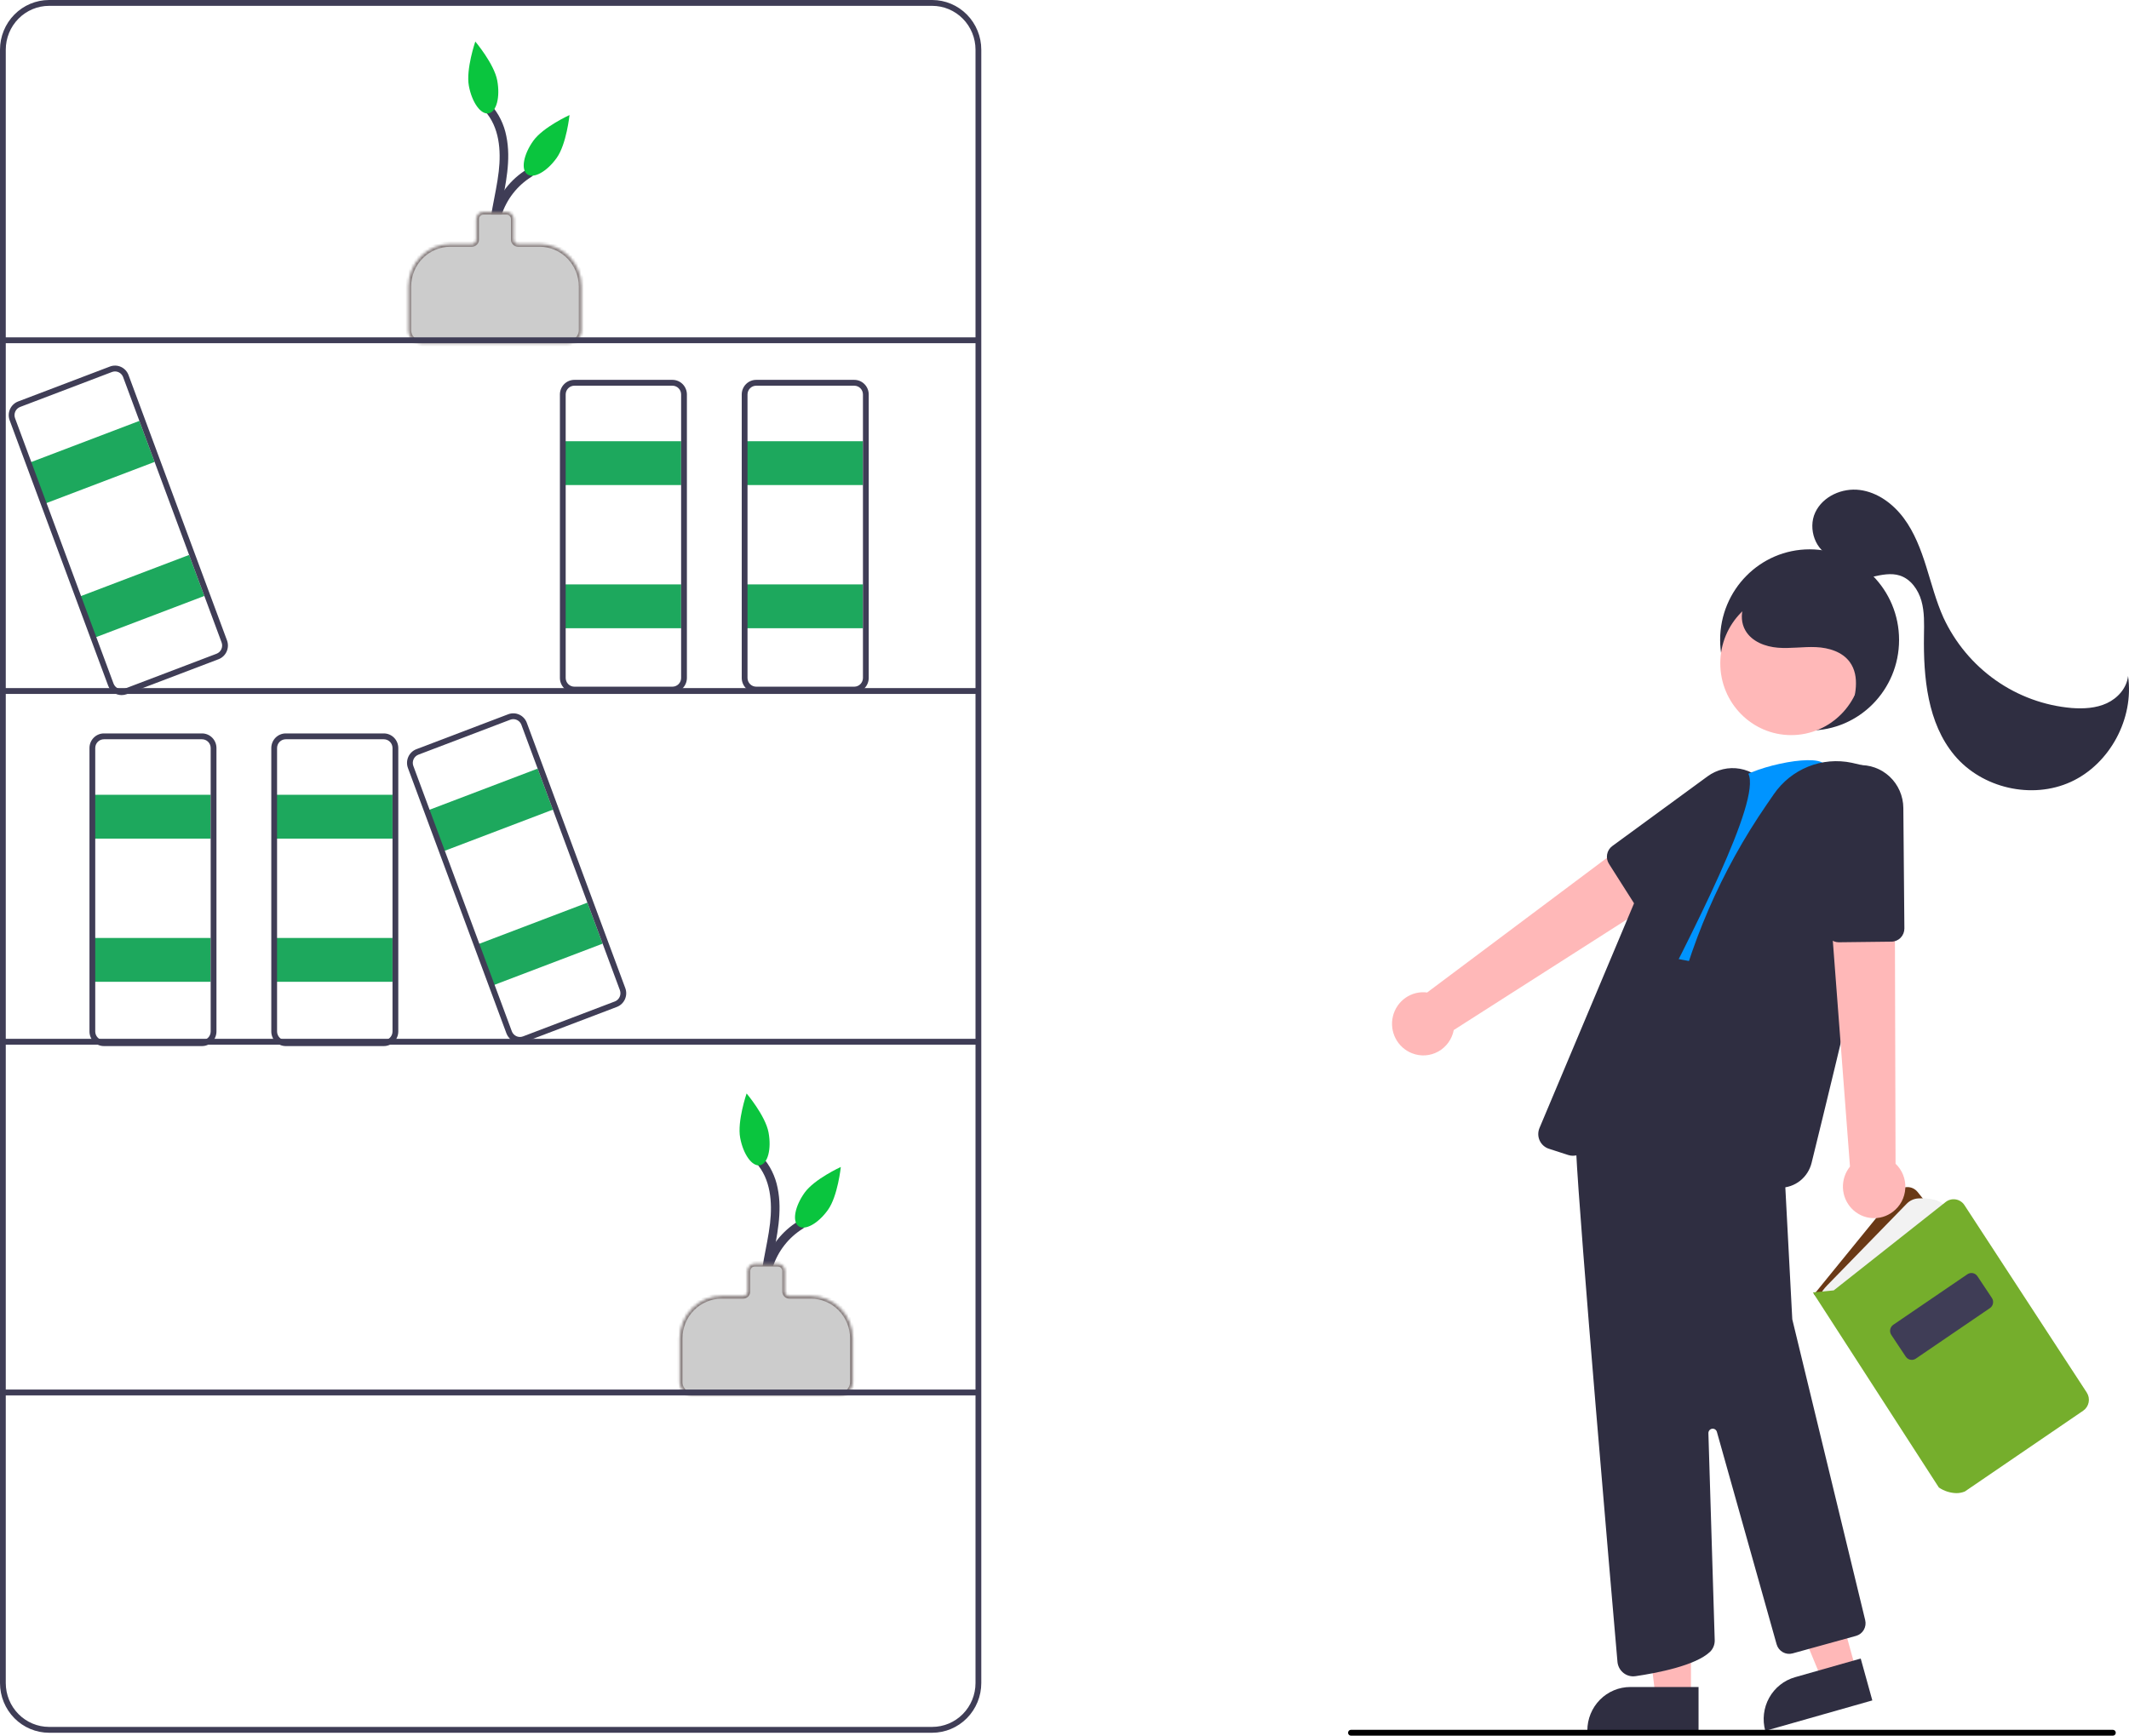 <svg width="764" height="623" viewBox="0 0 764 623" fill="none" xmlns="http://www.w3.org/2000/svg">
<g id="undraw_Bookshelves_re_lxoy 1">
<g id="flower2">
<path id="Vector" d="M278.898 476.803C274.707 469.285 275.693 460.287 277.2 452.157C278.774 443.67 280.837 435.052 279.052 426.42C278.243 422.229 276.327 418.339 273.508 415.162C272.151 413.669 269.958 415.899 271.311 417.387C276.581 423.184 277.192 431.593 276.338 439.062C275.329 447.87 272.472 456.454 272.826 465.405C272.919 469.945 274.081 474.397 276.215 478.391C276.43 478.737 276.769 478.984 277.161 479.08C277.553 479.177 277.966 479.116 278.314 478.91C278.662 478.704 278.917 478.369 279.026 477.976C279.135 477.583 279.089 477.163 278.898 476.803L278.898 476.803Z" fill="#3F3D56"/>
<path id="Vector_2" d="M275.79 406.46C276.902 412.437 275.525 417.717 272.715 418.253C269.904 418.789 266.724 414.379 265.612 408.402C264.5 402.425 267.92 392.486 267.92 392.486C267.92 392.486 274.678 400.483 275.79 406.46Z" fill="#0AC53E"/>
</g>
<g id="flower1">
<path id="Vector_3" d="M278.009 472.571C275.696 466.958 275.442 460.692 277.292 454.905C279.143 449.118 282.976 444.192 288.1 441.017C289.806 439.967 288.247 437.245 286.532 438.301C280.655 441.854 276.269 447.466 274.204 454.075C272.139 460.683 272.538 467.829 275.326 474.16C276.11 476.016 278.787 474.415 278.009 472.571H278.009Z" fill="#3F3D56"/>
<path id="Vector_4" d="M297.119 434.267C293.597 439.193 288.864 441.811 286.547 440.112C284.231 438.414 285.208 433.043 288.729 428.117C292.251 423.19 301.73 418.873 301.73 418.873C301.73 418.873 300.641 429.34 297.119 434.267Z" fill="#0AC53E"/>
</g>
<g id="Vector_5">
<mask id="path-5-inside-1" fill="white">
<path d="M301.389 500.812H248.568C247.332 500.811 246.148 500.313 245.274 499.428C244.4 498.544 243.909 497.344 243.907 496.093V480.381C243.912 476.343 245.498 472.473 248.317 469.618C251.136 466.763 254.958 465.157 258.945 465.152H266.693C267.105 465.152 267.499 464.986 267.791 464.691C268.082 464.396 268.246 463.996 268.246 463.579V456.237C268.247 455.542 268.52 454.876 269.006 454.384C269.491 453.893 270.149 453.616 270.836 453.615H279.121C279.808 453.616 280.466 453.893 280.951 454.384C281.436 454.876 281.71 455.542 281.71 456.237V463.579C281.711 463.996 281.875 464.396 282.166 464.691C282.457 464.986 282.852 465.152 283.264 465.152H291.011C294.998 465.157 298.82 466.763 301.64 469.618C304.459 472.473 306.045 476.343 306.049 480.381V496.093C306.048 497.344 305.556 498.544 304.683 499.428C303.809 500.313 302.624 500.811 301.389 500.812V500.812Z"/>
</mask>
<path d="M301.389 500.812H248.568C247.332 500.811 246.148 500.313 245.274 499.428C244.4 498.544 243.909 497.344 243.907 496.093V480.381C243.912 476.343 245.498 472.473 248.317 469.618C251.136 466.763 254.958 465.157 258.945 465.152H266.693C267.105 465.152 267.499 464.986 267.791 464.691C268.082 464.396 268.246 463.996 268.246 463.579V456.237C268.247 455.542 268.52 454.876 269.006 454.384C269.491 453.893 270.149 453.616 270.836 453.615H279.121C279.808 453.616 280.466 453.893 280.951 454.384C281.436 454.876 281.71 455.542 281.71 456.237V463.579C281.711 463.996 281.875 464.396 282.166 464.691C282.457 464.986 282.852 465.152 283.264 465.152H291.011C294.998 465.157 298.82 466.763 301.64 469.618C304.459 472.473 306.045 476.343 306.049 480.381V496.093C306.048 497.344 305.556 498.544 304.683 499.428C303.809 500.313 302.624 500.811 301.389 500.812V500.812Z" fill="#CCCCCC" stroke="#898080" stroke-width="2" mask="url(#path-5-inside-1)"/>
</g>
<g id="flower4">
<path id="Vector_6" d="M181.542 99.228C177.351 91.709 178.337 82.712 179.845 74.581C181.418 66.094 183.481 57.476 181.696 48.844C180.887 44.653 178.971 40.763 176.152 37.587C174.795 36.094 172.602 38.323 173.955 39.811C179.226 45.608 179.837 54.017 178.982 61.486C177.974 70.294 175.116 78.878 175.471 87.829C175.563 92.369 176.725 96.822 178.859 100.816C179.074 101.161 179.413 101.408 179.805 101.505C180.197 101.601 180.61 101.54 180.958 101.334C181.306 101.128 181.562 100.793 181.671 100.4C181.78 100.007 181.733 99.587 181.542 99.228L181.542 99.228Z" fill="#3F3D56"/>
<path id="Vector_7" d="M178.434 28.884C179.546 34.861 178.17 40.141 175.359 40.677C172.548 41.214 169.369 36.803 168.256 30.826C167.144 24.849 170.565 14.91 170.565 14.91C170.565 14.91 177.322 22.907 178.434 28.884Z" fill="#0AC53E"/>
</g>
<g id="flower3">
<path id="Vector_8" d="M180.653 94.996C178.34 89.382 178.086 83.116 179.937 77.329C181.787 71.542 185.621 66.616 190.744 63.442C192.45 62.391 190.891 59.669 189.176 60.725C183.299 64.278 178.913 69.891 176.848 76.499C174.783 83.108 175.182 90.253 177.97 96.584C178.754 98.44 181.432 96.839 180.653 94.996H180.653Z" fill="#3F3D56"/>
<path id="Vector_9" d="M199.763 56.691C196.241 61.618 191.508 64.235 189.192 62.536C186.875 60.838 187.852 55.468 191.374 50.541C194.895 45.614 204.374 41.297 204.374 41.297C204.374 41.297 203.285 51.764 199.763 56.691Z" fill="#0AC53E"/>
</g>
<g id="Vector_10">
<mask id="path-10-inside-2" fill="white">
<path d="M204.033 123.237H151.212C149.976 123.235 148.792 122.737 147.918 121.853C147.044 120.968 146.553 119.768 146.551 118.517V102.805C146.556 98.768 148.142 94.897 150.961 92.042C153.78 89.187 157.603 87.581 161.589 87.577H169.337C169.749 87.576 170.144 87.41 170.435 87.115C170.726 86.82 170.89 86.421 170.89 86.003V78.662C170.891 77.966 171.164 77.3 171.65 76.808C172.135 76.317 172.793 76.04 173.48 76.04H181.765C182.452 76.04 183.11 76.317 183.595 76.808C184.081 77.3 184.354 77.966 184.355 78.662V86.003C184.355 86.421 184.519 86.82 184.81 87.115C185.101 87.41 185.496 87.576 185.908 87.577H193.655C197.642 87.581 201.465 89.187 204.284 92.042C207.103 94.897 208.689 98.768 208.693 102.805V118.517C208.692 119.768 208.201 120.968 207.327 121.853C206.453 122.737 205.268 123.235 204.033 123.237V123.237Z"/>
</mask>
<path d="M204.033 123.237H151.212C149.976 123.235 148.792 122.737 147.918 121.853C147.044 120.968 146.553 119.768 146.551 118.517V102.805C146.556 98.768 148.142 94.897 150.961 92.042C153.78 89.187 157.603 87.581 161.589 87.577H169.337C169.749 87.576 170.144 87.41 170.435 87.115C170.726 86.82 170.89 86.421 170.89 86.003V78.662C170.891 77.966 171.164 77.3 171.65 76.808C172.135 76.317 172.793 76.04 173.48 76.04H181.765C182.452 76.04 183.11 76.317 183.595 76.808C184.081 77.3 184.354 77.966 184.355 78.662V86.003C184.355 86.421 184.519 86.82 184.81 87.115C185.101 87.41 185.496 87.576 185.908 87.577H193.655C197.642 87.581 201.465 89.187 204.284 92.042C207.103 94.897 208.689 98.768 208.693 102.805V118.517C208.692 119.768 208.201 120.968 207.327 121.853C206.453 122.737 205.268 123.235 204.033 123.237V123.237Z" fill="#CCCCCC" stroke="#898080" stroke-width="2" mask="url(#path-10-inside-2)"/>
</g>
<path id="Vector_11" d="M351.102 121.089H1.036V123.187H351.102V121.089Z" fill="#3F3D56"/>
<path id="Vector_12" d="M351.102 246.981H1.036V249.079H351.102V246.981Z" fill="#3F3D56"/>
<path id="Vector_13" d="M351.102 372.872H1.036V374.97H351.102V372.872Z" fill="#3F3D56"/>
<path id="Vector_14" d="M351.102 498.764H1.036V500.862H351.102V498.764Z" fill="#3F3D56"/>
<g id="book5">
<path id="Vector_15" d="M75.606 285.279H33.142V301.012H75.606V285.279Z" fill="#1DA85D"/>
<path id="Vector_16" d="M75.606 336.672H33.142V352.404H75.606V336.672Z" fill="#1DA85D"/>
<path id="Vector_17" d="M72.499 375.478H37.285C35.912 375.477 34.596 374.923 33.625 373.94C32.654 372.957 32.108 371.624 32.107 370.234V268.498C32.108 267.108 32.654 265.775 33.625 264.792C34.596 263.809 35.912 263.256 37.285 263.254H72.499C73.872 263.256 75.188 263.809 76.159 264.792C77.13 265.775 77.676 267.108 77.677 268.498V370.234C77.676 371.624 77.13 372.957 76.159 373.94C75.188 374.923 73.872 375.477 72.499 375.478V375.478ZM37.285 265.352C36.461 265.353 35.672 265.685 35.089 266.274C34.507 266.864 34.179 267.664 34.178 268.498V370.234C34.179 371.068 34.507 371.868 35.089 372.458C35.672 373.048 36.461 373.38 37.285 373.38H72.499C73.323 373.38 74.112 373.048 74.695 372.458C75.278 371.868 75.605 371.068 75.606 370.234V268.498C75.605 267.664 75.278 266.864 74.695 266.274C74.112 265.685 73.323 265.353 72.499 265.352H37.285Z" fill="#3F3D56"/>
</g>
<g id="book6">
<path id="Vector_18" d="M140.855 285.279H98.391V301.012H140.855V285.279Z" fill="#1DA85D"/>
<path id="Vector_19" d="M140.855 336.672H98.391V352.404H140.855V336.672Z" fill="#1DA85D"/>
<path id="Vector_20" d="M137.748 375.478H102.534C101.161 375.477 99.845 374.923 98.874 373.94C97.903 372.957 97.357 371.624 97.356 370.234V268.498C97.357 267.108 97.903 265.775 98.874 264.792C99.845 263.809 101.161 263.256 102.534 263.254H137.748C139.121 263.256 140.437 263.809 141.408 264.792C142.379 265.775 142.925 267.108 142.927 268.498V370.234C142.925 371.624 142.379 372.957 141.408 373.94C140.437 374.923 139.121 375.477 137.748 375.478V375.478ZM102.534 265.352C101.711 265.353 100.921 265.685 100.338 266.274C99.756 266.864 99.428 267.664 99.427 268.498V370.234C99.428 371.068 99.756 371.868 100.338 372.458C100.921 373.048 101.711 373.38 102.534 373.38H137.748C138.572 373.38 139.362 373.048 139.944 372.458C140.527 371.868 140.854 371.068 140.855 370.234V268.498C140.854 267.664 140.527 266.864 139.944 266.274C139.362 265.685 138.572 265.353 137.748 265.352H102.534Z" fill="#3F3D56"/>
</g>
<g id="book4">
<path id="Vector_21" d="M244.425 158.372H201.961V174.104H244.425V158.372Z" fill="#1DA85D"/>
<path id="Vector_22" d="M244.425 209.764H201.961V225.497H244.425V209.764Z" fill="#1DA85D"/>
<path id="Vector_23" d="M241.318 248.571H206.104C204.731 248.569 203.415 248.016 202.444 247.033C201.473 246.05 200.927 244.717 200.926 243.327V141.591C200.927 140.201 201.473 138.868 202.444 137.885C203.415 136.901 204.731 136.348 206.104 136.347H241.318C242.691 136.348 244.007 136.901 244.978 137.885C245.949 138.868 246.495 140.201 246.497 141.591V243.327C246.495 244.717 245.949 246.05 244.978 247.033C244.007 248.016 242.691 248.569 241.318 248.571V248.571ZM206.104 138.444C205.28 138.445 204.491 138.777 203.908 139.367C203.326 139.957 202.998 140.757 202.997 141.591V243.327C202.998 244.161 203.326 244.961 203.908 245.55C204.491 246.14 205.28 246.472 206.104 246.473H241.318C242.142 246.472 242.932 246.14 243.514 245.55C244.097 244.961 244.424 244.161 244.425 243.327V141.591C244.424 140.757 244.097 139.957 243.514 139.367C242.932 138.777 242.142 138.445 241.318 138.444H206.104Z" fill="#3F3D56"/>
</g>
<g id="book3">
<path id="Vector_24" d="M309.674 158.372H267.21V174.104H309.674V158.372Z" fill="#1DA85D"/>
<path id="Vector_25" d="M309.674 209.764H267.21V225.497H309.674V209.764Z" fill="#1DA85D"/>
<path id="Vector_26" d="M306.567 248.571H271.353C269.98 248.569 268.664 248.016 267.693 247.033C266.722 246.05 266.176 244.717 266.175 243.327V141.591C266.176 140.201 266.722 138.868 267.693 137.885C268.664 136.901 269.98 136.348 271.353 136.347H306.567C307.94 136.348 309.256 136.901 310.227 137.885C311.198 138.868 311.744 140.201 311.746 141.591V243.327C311.744 244.717 311.198 246.05 310.227 247.033C309.256 248.016 307.94 248.569 306.567 248.571V248.571ZM271.353 138.444C270.53 138.445 269.74 138.777 269.157 139.367C268.575 139.957 268.247 140.757 268.246 141.591V243.327C268.247 244.161 268.575 244.961 269.157 245.55C269.74 246.14 270.53 246.472 271.353 246.473H306.567C307.391 246.472 308.181 246.14 308.763 245.55C309.346 244.961 309.673 244.161 309.674 243.327V141.591C309.673 140.757 309.346 139.957 308.763 139.367C308.181 138.777 307.391 138.445 306.567 138.444H271.353Z" fill="#3F3D56"/>
</g>
<g id="book2">
<path id="Vector_27" d="M192.94 275.884L153.19 291.01L158.655 305.737L198.405 290.611L192.94 275.884Z" fill="#1DA85D"/>
<path id="Vector_28" d="M210.792 323.992L171.042 339.118L176.506 353.845L216.256 338.719L210.792 323.992Z" fill="#1DA85D"/>
<path id="Vector_29" d="M186.575 374.306C185.522 374.304 184.494 373.978 183.629 373.37C182.763 372.762 182.101 371.902 181.73 370.904L146.392 275.67C145.91 274.368 145.959 272.926 146.526 271.66C147.093 270.394 148.133 269.407 149.418 268.917L182.381 256.373C183.018 256.131 183.695 256.018 184.375 256.041C185.055 256.064 185.723 256.222 186.343 256.507C186.962 256.791 187.52 257.196 187.984 257.699C188.449 258.202 188.811 258.793 189.05 259.438L224.389 354.672C224.87 355.974 224.822 357.416 224.254 358.682C223.687 359.948 222.647 360.934 221.363 361.425H221.363L188.399 373.968C187.816 374.191 187.198 374.306 186.575 374.306V374.306ZM184.205 258.134C183.831 258.135 183.46 258.203 183.11 258.337L150.146 270.88C149.376 271.175 148.752 271.767 148.411 272.526C148.071 273.286 148.042 274.151 148.331 274.933L183.669 370.166C183.813 370.553 184.03 370.908 184.309 371.209C184.588 371.511 184.922 371.754 185.294 371.925C185.665 372.096 186.067 372.191 186.474 372.204C186.882 372.218 187.289 372.15 187.671 372.005L220.634 359.462C221.405 359.167 222.029 358.575 222.369 357.815C222.709 357.056 222.738 356.19 222.45 355.409L187.111 260.175C186.889 259.577 186.491 259.061 185.972 258.696C185.453 258.331 184.836 258.135 184.205 258.134V258.134Z" fill="#3F3D56"/>
</g>
<g id="book1">
<path id="Vector_30" d="M50.014 151.074L10.264 166.2L15.729 180.927L55.478 165.801L50.014 151.074Z" fill="#1DA85D"/>
<path id="Vector_31" d="M67.865 199.182L28.115 214.308L33.58 229.035L73.33 213.909L67.865 199.182Z" fill="#1DA85D"/>
<path id="Vector_32" d="M43.648 249.497C42.595 249.495 41.568 249.168 40.702 248.56C39.837 247.952 39.175 247.092 38.804 246.094L3.465 150.86C2.984 149.558 3.032 148.116 3.599 146.85C4.167 145.584 5.207 144.598 6.491 144.107L39.455 131.564C40.091 131.321 40.769 131.208 41.449 131.231C42.128 131.254 42.797 131.412 43.416 131.697C44.035 131.981 44.593 132.387 45.058 132.89C45.523 133.393 45.885 133.983 46.124 134.628L81.462 229.862C81.943 231.164 81.895 232.606 81.328 233.872C80.761 235.138 79.721 236.125 78.436 236.615H78.436L45.473 249.159C44.89 249.382 44.272 249.496 43.648 249.497ZM41.278 133.324C40.904 133.325 40.533 133.393 40.183 133.527L7.22 146.07C6.449 146.365 5.825 146.957 5.485 147.716C5.144 148.476 5.115 149.342 5.404 150.123L40.743 245.357C40.886 245.743 41.103 246.098 41.382 246.4C41.661 246.701 41.996 246.945 42.367 247.115C42.739 247.286 43.14 247.381 43.548 247.395C43.956 247.408 44.362 247.341 44.744 247.195L77.707 234.652C78.478 234.357 79.102 233.765 79.443 233.006C79.783 232.246 79.812 231.381 79.523 230.599L44.185 135.366C43.962 134.767 43.565 134.251 43.045 133.886C42.526 133.522 41.91 133.326 41.278 133.324V133.324Z" fill="#3F3D56"/>
</g>
<g id="arm">
<path id="Vector_33" d="M506.747 378.07C508.264 378.665 509.891 378.916 511.514 378.805C513.137 378.695 514.716 378.225 516.141 377.429C517.565 376.634 518.8 375.532 519.758 374.201C520.716 372.87 521.374 371.342 521.686 369.725L609.966 313.321L593.898 295.002L512.137 356.243C509.42 355.892 506.671 356.563 504.41 358.127C502.149 359.692 500.533 362.042 499.869 364.733C499.204 367.423 499.538 370.267 500.805 372.725C502.073 375.183 504.187 377.085 506.747 378.07V378.07Z" fill="#FFB8B8"/>
<path id="Vector_34" d="M591.536 328.317C590.754 328.318 589.985 328.121 589.299 327.743C588.612 327.365 588.031 326.818 587.607 326.153L577.384 310.065C576.739 309.049 576.503 307.822 576.724 306.636C576.945 305.449 577.607 304.394 578.573 303.686L612.783 278.648C614.443 277.433 616.326 276.567 618.322 276.102C620.318 275.637 622.386 275.582 624.404 275.941C626.421 276.3 628.347 277.064 630.067 278.19C631.788 279.315 633.268 280.779 634.42 282.494C635.572 284.209 636.372 286.14 636.774 288.174C637.176 290.208 637.171 292.303 636.76 294.335C636.348 296.366 635.539 298.294 634.378 300.003C633.218 301.713 631.732 303.169 630.006 304.286L594.037 327.576C593.291 328.06 592.423 328.318 591.536 328.317V328.317Z" fill="#2F2E41"/>
</g>
<g id="foot2">
<path id="Vector_35" d="M606.81 609.208L594.114 609.207L588.072 559.61L606.813 559.611L606.81 609.208Z" fill="#FFB8B8"/>
<path id="Vector_36" d="M585.043 605.533H609.531V621.147H569.625C569.625 619.096 570.024 617.066 570.799 615.172C571.573 613.277 572.709 611.556 574.141 610.106C575.573 608.657 577.272 607.506 579.143 606.722C581.014 605.937 583.018 605.533 585.043 605.533V605.533Z" fill="#2F2E41"/>
</g>
<g id="foot1">
<path id="Vector_37" d="M666.087 599.594L653.862 603.07L634.807 556.974L652.85 551.844L666.087 599.594Z" fill="#FFB8B8"/>
<path id="Vector_38" d="M644.15 602.015L667.726 595.313L671.893 610.345L633.472 621.268C632.925 619.293 632.767 617.229 633.008 615.194C633.248 613.158 633.882 611.19 634.874 609.402C635.865 607.614 637.195 606.042 638.786 604.774C640.378 603.507 642.2 602.569 644.15 602.015V602.015Z" fill="#2F2E41"/>
</g>
<g id="mainBook">
<path id="Vector_39" d="M700.299 523.481L651.003 464.568L680.916 427.813C681.354 427.274 681.906 426.84 682.53 426.543C683.154 426.246 683.836 426.093 684.526 426.095C685.215 426.097 685.896 426.254 686.519 426.555C687.141 426.856 687.69 427.293 688.125 427.834L733.387 484.086L700.299 523.481Z" fill="#6A3916"/>
<path id="Vector_40" d="M652.992 465.006C653.719 463.681 654.62 462.463 655.671 461.384L684.222 432.072C685.341 430.918 686.848 430.233 688.443 430.153C691.706 429.997 697.056 430.331 698.547 433.955L660.001 465.893L652.992 465.006Z" fill="#F2F2F2"/>
<path id="Vector_41" d="M702.012 535.947C699.813 535.88 697.677 535.195 695.841 533.968L695.705 533.826L650.557 463.902L658.049 463.168L698.199 431.454C698.706 431.053 699.289 430.764 699.912 430.603C700.535 430.441 701.184 430.413 701.819 430.518C702.453 430.623 703.059 430.86 703.599 431.213C704.138 431.567 704.6 432.03 704.954 432.573L748.843 499.842C749.517 500.881 749.76 502.147 749.52 503.365C749.28 504.584 748.577 505.659 747.561 506.356L705.091 535.357C704.111 535.751 703.066 535.952 702.012 535.947Z" fill="#75AE2C"/>
<path id="Vector_42" d="M686.044 488.115C685.619 488.116 685.201 488.011 684.826 487.809C684.45 487.607 684.13 487.315 683.892 486.958L678.706 479.157C678.323 478.58 678.182 477.872 678.314 477.19C678.445 476.507 678.839 475.906 679.408 475.517L706.016 457.376C706.586 456.989 707.284 456.847 707.958 456.98C708.632 457.113 709.226 457.511 709.61 458.087L714.797 465.889C715.179 466.466 715.32 467.173 715.189 467.856C715.057 468.538 714.664 469.14 714.095 469.529L687.486 487.669C687.06 487.96 686.558 488.115 686.044 488.115Z" fill="#3F3D56"/>
</g>
<path id="legPants" d="M586.063 601.707C584.647 601.702 583.284 601.161 582.242 600.189C581.199 599.218 580.553 597.888 580.43 596.459C578.171 570.464 566.835 439.45 565.591 412.992C564.209 383.594 588.369 337.088 588.613 336.622L588.78 336.302L600.721 337.813V339.219L612.088 340.573L634.084 342.729L640.381 420.676L643.166 473.539L669.327 581.508C669.623 582.704 669.443 583.97 668.826 585.032C668.208 586.094 667.203 586.868 666.027 587.186L643.259 593.474C642.075 593.796 640.814 593.634 639.746 593.025C638.679 592.415 637.89 591.405 637.55 590.213L616.113 513.956C616.009 513.587 615.776 513.27 615.457 513.063C615.138 512.856 614.755 512.774 614.381 512.833C614.006 512.892 613.666 513.087 613.424 513.382C613.182 513.678 613.055 514.052 613.066 514.436L615.334 588.792C615.345 589.556 615.202 590.314 614.914 591.019C614.626 591.725 614.199 592.363 613.659 592.896C608.44 597.859 594.65 600.509 586.895 601.647C586.619 601.687 586.342 601.707 586.063 601.707V601.707Z" fill="#2F2E41"/>
<g id="upperBody">
<path id="Vector_43" d="M654.478 274.154C650.865 270.34 627.059 275.581 621.774 281.2L585.591 341.095L645.432 352.369L658.653 276.268L654.478 274.154Z" fill="#0094FF"/>
<path id="Vector_44" d="M638.793 426.324C637.504 426.325 636.224 426.109 635.005 425.685C631.528 424.478 627.268 423.214 622.341 421.931C600.763 416.312 593.145 398.323 599.698 368.462L599.864 367.704C606.017 339.379 617.615 312.557 633.997 288.767L636.535 285.076C639.598 280.622 643.886 277.178 648.866 275.173C653.846 273.167 659.298 272.688 664.545 273.795C674.254 275.823 679.467 278.761 680.039 282.529C681.163 289.923 659.476 379.304 650.101 417.389C649.472 419.943 648.017 422.211 645.968 423.831C643.918 425.45 641.393 426.328 638.793 426.324L638.793 426.324Z" fill="#2F2E41"/>
<path id="Vector_45" d="M564.46 414.85C563.896 414.85 563.335 414.761 562.798 414.588L555.804 412.322C555.081 412.088 554.414 411.703 553.846 411.193C553.279 410.682 552.822 410.058 552.506 409.359C552.19 408.66 552.022 407.901 552.012 407.133C552.002 406.364 552.15 405.602 552.448 404.894L589.558 316.685C596.669 299.858 609.101 285.901 624.9 277.011H624.9C625.129 276.883 625.382 276.804 625.642 276.78C625.903 276.755 626.165 276.785 626.414 276.867C626.642 276.941 626.853 277.062 627.032 277.223C627.211 277.384 627.355 277.582 627.455 277.803C631.819 287.526 608.064 333.541 588.976 370.514C579.202 389.446 570.761 405.797 569.8 410.459C569.544 411.701 568.873 412.815 567.9 413.615C566.928 414.415 565.713 414.851 564.46 414.85V414.85Z" fill="#2F2E41"/>
<path id="Vector_46" d="M679.273 434.95C680.576 433.965 681.651 432.702 682.42 431.251C683.19 429.8 683.636 428.195 683.727 426.551C683.818 424.906 683.551 423.261 682.947 421.732C682.342 420.203 681.414 418.827 680.227 417.7L679.932 311.996L656.069 316.05L663.874 418.732C662.138 420.876 661.238 423.591 661.346 426.362C661.454 429.133 662.562 431.768 664.46 433.767C666.358 435.766 668.914 436.991 671.644 437.209C674.375 437.427 677.089 436.623 679.273 434.95V434.95Z" fill="#FFB8B8"/>
<path id="Vector_47" d="M659.843 338.22C658.661 338.22 657.522 337.765 656.659 336.946C655.796 336.127 655.272 335.007 655.194 333.812L652.419 291.161C652.156 287.057 653.512 283.015 656.188 279.922C658.865 276.829 662.643 274.938 666.695 274.662C668.776 274.524 670.862 274.816 672.827 275.523C674.791 276.229 676.593 277.334 678.121 278.77C679.649 280.206 680.872 281.943 681.714 283.875C682.556 285.806 683 287.891 683.019 290.002L683.396 333.234C683.405 334.483 682.925 335.685 682.062 336.577C681.199 337.469 680.023 337.979 678.79 337.996L659.9 338.22L659.843 338.22Z" fill="#2F2E41"/>
</g>
<g id="head">
<path id="Vector_48" d="M649.384 262.205C667.116 262.205 681.49 247.649 681.49 229.692C681.49 211.735 667.116 197.178 649.384 197.178C631.652 197.178 617.277 211.735 617.277 229.692C617.277 247.649 631.652 262.205 649.384 262.205Z" fill="#2F2E41"/>
<path id="Vector_49" d="M642.77 263.859C656.819 263.859 668.208 252.326 668.208 238.099C668.208 223.872 656.819 212.339 642.77 212.339C628.721 212.339 617.332 223.872 617.332 238.099C617.332 252.326 628.721 263.859 642.77 263.859Z" fill="#FFB8B8"/>
<path id="Vector_50" d="M663.92 256.124C665.818 250.01 667.559 242.801 663.805 237.641C661.099 233.924 656.242 232.485 651.687 232.279C647.131 232.073 642.562 232.855 638.016 232.489C633.47 232.123 628.666 230.306 626.357 226.324C623.362 221.16 625.898 214.048 630.712 210.571C635.526 207.094 641.886 206.608 647.745 207.418C655.158 208.309 662.128 211.466 667.726 216.469C673.172 221.559 676.721 228.896 676.563 236.399C676.405 243.902 672.249 251.373 665.627 254.742" fill="#2F2E41"/>
<path id="ponytail" d="M657.578 199.836C651.488 197.937 648.679 189.784 651.402 183.95C654.126 178.116 661.087 175.061 667.408 175.874C673.73 176.686 679.3 180.793 683.142 185.941C686.984 191.089 689.301 197.225 691.232 203.375C693.164 209.524 694.77 215.806 697.408 221.679C701.595 230.704 708.053 238.454 716.134 244.151C724.215 249.847 733.634 253.29 743.445 254.133C747.722 254.446 752.16 254.222 756.057 252.412C759.954 250.601 763.223 246.952 763.659 242.633C765.877 257.976 757.063 274.282 743.105 280.658C729.146 287.034 711.242 282.932 701.352 271.093C691.688 259.523 690.191 243.188 690.424 228.036C690.488 223.881 690.639 219.648 689.505 215.654C688.372 211.66 685.689 207.863 681.782 206.594C678.629 205.571 675.214 206.309 671.982 207.034C668.749 207.76 665.317 208.458 662.187 207.364C659.058 206.271 656.538 202.666 657.799 199.566" fill="#2F2E41"/>
</g>
<path id="Vector_51" d="M758.218 623H484.793C484.518 623 484.255 622.889 484.061 622.693C483.866 622.496 483.757 622.229 483.757 621.951C483.757 621.673 483.866 621.406 484.061 621.21C484.255 621.013 484.518 620.902 484.793 620.902H758.218C758.492 620.902 758.756 621.013 758.95 621.21C759.144 621.406 759.253 621.673 759.253 621.951C759.253 622.229 759.144 622.496 758.95 622.693C758.756 622.889 758.492 623 758.218 623Z" fill="black"/>
<path id="Vector_52" d="M334.531 621.951H17.607C12.939 621.946 8.464 620.066 5.163 616.723C1.862 613.38 0.005 608.848 0 604.121V17.83C0.005 13.103 1.862 8.571 5.163 5.228C8.464 1.886 12.939 0.005 17.607 0H334.531C339.199 0.005 343.674 1.886 346.975 5.228C350.276 8.571 352.133 13.103 352.138 17.83V604.121C352.133 608.848 350.276 613.38 346.975 616.723C343.674 620.066 339.199 621.946 334.531 621.951V621.951ZM17.607 2.098C13.488 2.102 9.539 3.761 6.627 6.711C3.714 9.66 2.076 13.659 2.071 17.83V604.121C2.076 608.292 3.714 612.291 6.627 615.24C9.539 618.19 13.488 619.849 17.607 619.854H334.531C338.65 619.849 342.599 618.19 345.511 615.24C348.424 612.291 350.062 608.292 350.066 604.121V17.83C350.062 13.659 348.424 9.66 345.511 6.711C342.599 3.761 338.65 2.102 334.531 2.098H17.607Z" fill="#3F3D56"/>
</g>
</svg>
